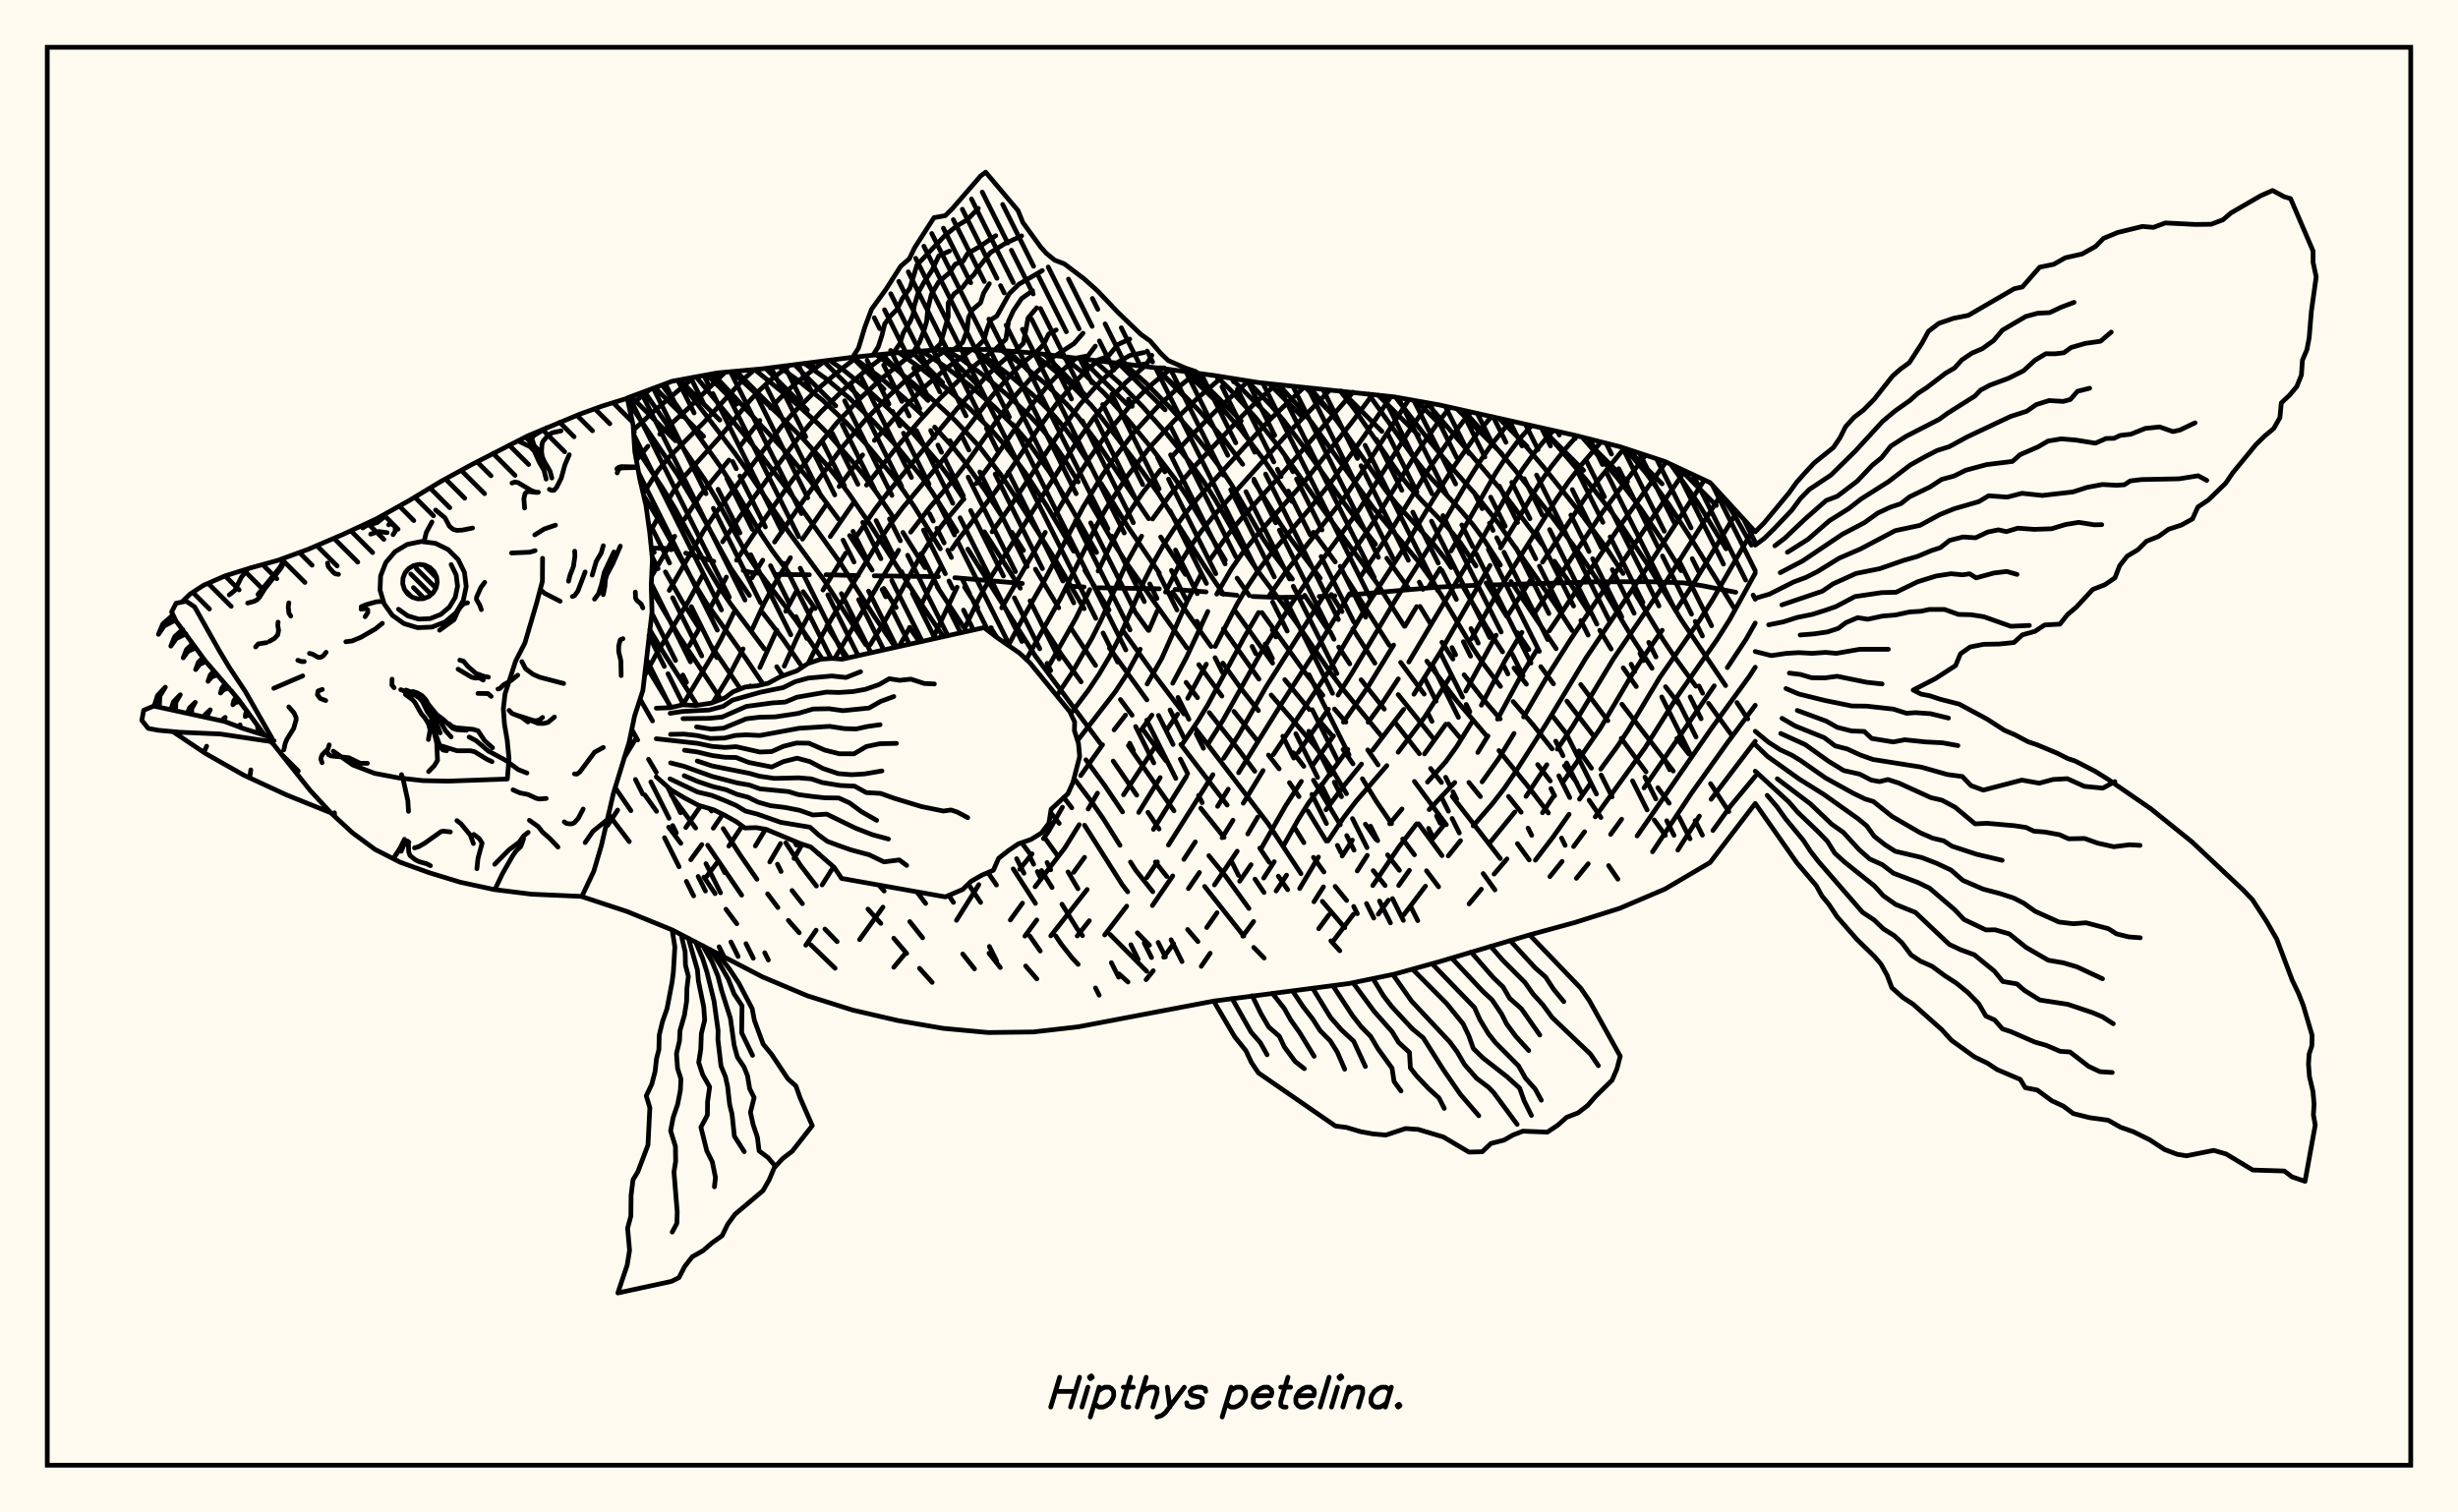 <svg xmlns="http://www.w3.org/2000/svg" width="520" height="320"><rect x="0" y="0" width="520" height="320" fill="floralwhite"/><rect x="10" y="10" width="500" height="300" stroke="black" stroke-width="1" fill="none"/><path stroke="black" stroke-width="1" fill="none" stroke-linecap="round" stroke-linejoin="round" d="
M 132.71 84.2 142.2 80.66 151.75 78.9 161.29 78.03 180.39 75.59 189.93 74.63 199.48 73.95 209.03 73.93 218.58 74.68 247.22 78.14 256.76 79.43 266.31 80.95 294.95 83.97 304.5 85.67 333.14 92.09 342.69 94.51 352.23 97.65 361.78 102.11 371.33 112.52 
M 371.33 169.99 361.78 182.48 352.23 188.1 342.69 192.17 333.14 195.19 323.59 197.8 304.5 203.47 294.95 206.12 285.4 208.09 256.76 211.81 228.12 217.25 218.58 218.34 209.03 218.46 199.48 217.57 189.93 215.92 180.39 213.71 170.84 210.7 161.29 206.68 142.2 196.75 132.65 192.85 123.1 189.7 
M 367.21 125.31 359.92 123.88 356.21 123.32 348.76 123.07 337.8 123.1 315.26 123.77 
M 312.15 123.83 304.09 124.23 285.62 125.87 
M 282.39 126.06 279.08 126.2 
M 275.62 126.31 270.27 126.4 265.02 126.2 
M 261.68 125.95 258.41 125.61 
M 255.15 125.23 248.58 124.71 
M 245.26 124.57 232.38 124.36 
M 229.34 124.19 226.26 124.02 
M 216.28 123.45 202 122.23 
M 198.52 122.01 184.95 121.83 
M 181.58 121.79 174.74 121.6 
M 171.22 121.61 164.09 121.54 
M 160.6 121.29 158.88 121.12 157.24 120.7 
M 151 118.77 145.07 117.03 
M 142.04 116.31 140.5 116 137.78 115.97 
M 128.71 172.25 133.13 178.06 
M 130.13 166.64 133.47 171.51 
M 136.41 168.18 138.9 171.66 
M 141.46 175.01 144.03 178.42 
M 148.93 185.57 151.28 189.07 
M 153.58 192.37 155.87 195.45 
M 133.66 154.33 134.9 156.57 
M 137.2 160.65 138.84 163.41 
M 142 168.18 147.17 175.2 
M 149.71 178.83 156.9 189.39 
M 135.41 147.91 138.04 152.53 
M 150.16 171.09 150.51 171.59 
M 153 175.31 156.61 180.93 160.13 186.03 
M 162.39 189.12 164.57 192.01 
M 166.78 194.74 169.08 197.35 
M 171.51 199.88 176.67 204.86 
M 136.66 140.89 142 149.69 
M 167.56 188.41 169.75 191.2 
M 174.52 196.57 177.1 199.23 
M 137.45 133.22 140.45 138.21 147.52 149.21 
M 166.24 178.32 169.39 183.13 172.72 187.46 
M 137.79 124.7 143.59 134.5 152.51 147.98 
M 183.62 192.34 186.34 195.37 
M 189.08 198.51 191.81 201.72 
M 194.53 204.87 197.2 207.85 
M 137.76 115.74 138.41 116.86 
M 140.77 121 144.16 126.99 147.92 132.92 
M 150.67 136.95 156.64 145.75 
M 185.93 187.26 187.05 188.53 
M 192.47 194.99 195.19 198.42 
M 136.17 104.84 140.01 111.1 146.91 123.46 149.3 127.38 157.74 139.24 161.47 144.8 
M 193.95 188.69 195.83 191.15 
M 203.67 201.84 206.16 204.99 
M 134.21 94.2 140.25 103.39 142.82 107.61 149.59 119.95 151.89 123.83 154.51 127.7 161.7 137.29 
M 164.32 141.06 165.61 142.99 
M 200.71 189.46 201.7 190.92 
M 209.23 201.68 211.62 204.71 
M 132.85 84.95 143.33 100.39 148.17 108.46 154.65 120.31 158.54 125.98 
M 161.37 129.67 165.58 135.13 169.35 140.59 
M 204.89 187.11 207.46 190.93 
M 216.98 204.38 219.35 207.12 
M 136.33 82.85 149.06 101.43 151.36 105.26 157.72 116.77 160.12 120.42 168.23 131.04 173.98 139.45 
M 209.01 184.61 210.81 187.25 
M 217.84 198.01 220.07 201.21 
M 140.07 81.45 152.36 98.66 154.64 102.18 161.05 113.04 163.4 116.55 167.26 121.7 
M 169.9 125.18 172.45 128.76 
M 174.9 132.46 179.35 139.21 
M 214.35 183.83 219.05 191.13 
M 223.34 198.01 224.43 199.65 226.81 202.68 228.09 204.04 
M 143.68 80.39 155.51 95.94 157.8 99.16 166.86 112.58 174.44 122.9 183.13 136.38 
M 216.14 178.3 217.88 180.62 
M 220.34 184.18 222.57 187.77 
M 224.66 191.31 227.83 196.42 229.01 197.96 
M 236.74 206.06 238.63 207.77 
M 147.27 79.73 160.89 96.14 168 105.44 177.68 118.96 185.03 130.53 189.43 136.97 
M 221.17 177.47 223.69 180.97 
M 225.95 184.48 228.05 188.03 
M 234.84 197.71 242.58 205.49 
M 150.81 79.08 166.52 95.9 171.44 101.78 177.39 109.83 
M 179.74 113.31 184.51 120.63 
M 186.97 124.49 189.58 128.55 
M 192.4 132.76 194.54 135.83 
M 222.26 171.91 224.08 174.21 
M 240.61 197.36 243.17 199.98 
M 154.87 78.62 164.56 87.55 169.78 92.71 174.79 98.27 177.23 101.29 179.61 104.47 184.25 111.23 193.96 126.38 199.56 134.71 
M 225.03 168.71 226.74 170.91 
M 229.44 174.59 237.38 187.13 238.57 188.69 
M 159.65 78.18 167.89 84.92 173.11 89.69 175.6 92.23 180.54 97.87 183.02 100.98 185.43 104.22 188.83 109.22 
M 191.02 112.65 195.69 120.1 
M 198.31 124.22 204.49 133.61 
M 227.2 164.68 230.82 169.48 233.43 173.25 236.94 178.85 
M 239.16 182.39 240.26 184.11 243.88 188.67 
M 251.24 196.66 253.43 199.22 
M 164.81 77.57 168.66 80.36 173.98 84.64 178.9 89.29 183.87 94.65 188.97 100.85 191.32 104.08 193.51 107.34 198.93 116.11 
M 204.07 124.24 206.85 128.55 
M 209.59 132.81 210.91 134.88 
M 229.73 160.75 233.68 166.15 237.47 171.78 
M 244.43 182.39 246.84 185.44 
M 170.16 76.88 174.86 80.2 179.8 84.34 184.68 89.05 189.87 94.59 194.92 100.85 197.17 104.03 202.42 112.44 
M 204.75 116.18 218.98 138.71 232.98 157.56 
M 235.5 161.02 240.48 168.24 
M 242.85 171.87 245.21 175.4 
M 254.85 187.55 263.12 198.04 
M 265.24 200.45 267.44 202.7 
M 175.48 76.21 178.23 78.12 183.06 82.01 187.97 86.47 193.2 91.7 198.39 97.73 200.73 100.86 203.92 105.62 
M 208.26 112.52 215.85 124.45 
M 220.83 132.69 224.67 138.66 228.71 144.26 
M 238.72 157.75 248.36 171.55 
M 255.74 181.04 259.25 185.34 264.22 192.21 
M 180.48 75.58 186.24 79.88 191.15 84.1 195.06 87.73 
M 197.72 90.37 201.63 94.65 204.07 97.68 208.47 103.86 211.74 108.94 
M 214.06 112.61 216.52 116.46 
M 219.05 120.43 223.98 128.6 
M 226.46 132.75 231.77 140.79 
M 237.03 148.01 239.5 151.32 
M 241.91 154.52 246.67 160.97 
M 254.02 170.99 258.96 177.17 
M 265.5 186 267.41 188.83 
M 185.39 75.08 189.35 77.94 196.82 84.1 202.11 89 207.16 94.45 211.72 100.42 216.13 107.08 223.26 118.44 229.36 128.78 
M 234.71 137.13 242.63 148.09 
M 249.82 157.52 259.61 170.33 
M 266.51 179.44 268.52 182.45 
M 270.44 185.38 272.42 188.24 
M 281.55 199.06 283.44 201.16 
M 190.15 74.61 194.84 77.94 199.89 81.89 205.05 86.37 210.07 91.34 212.47 94.07 216.98 100.14 221.45 107.03 227.13 116.61 
M 229.5 120.66 234.62 129.07 
M 237.44 133.28 244.39 142.98 250.48 151.06 
M 252.92 154.16 268.25 174.23 275.23 184.85 
M 279.75 190.7 284.49 196.29 
M 195.04 74.26 200.48 77.94 205.41 81.76 210.36 86.06 215.29 90.98 217.66 93.76 222.15 100.05 226.44 107.14 231.99 116.88 
M 239.99 129.26 242.94 133.37 
M 250.92 144.38 253.34 147.61 
M 255.82 150.77 262.03 158.62 265.45 163.18 
M 273.92 175.18 275.84 178.29 
M 277.87 181.4 280.08 184.49 
M 282.45 187.54 284.89 190.52 
M 200.11 73.94 203.59 76.13 208.27 79.56 213.06 83.52 218 88.15 220.46 90.8 222.79 93.7 224.96 96.84 228.09 101.96 
M 230.18 105.58 235.76 115.15 238.31 119.11 251.08 137.07 
M 253.61 140.62 258.5 147.28 
M 261.04 150.51 266.02 156.76 
M 268.35 159.75 270.61 162.67 
M 272.79 165.59 274.81 168.55 
M 276.7 171.6 280.58 177.94 
M 205.83 73.94 208.87 75.87 213.41 79.24 218.2 83.27 220.68 85.58 223.13 88.1 225.47 90.86 227.67 93.87 230.81 98.79 
M 232.93 102.26 238.63 111.47 245.26 121.25 
M 248.07 125.29 256.22 136.79 
M 258.69 140.3 262.36 145.43 266.22 150.34 
M 273.62 159.26 275.83 162.14 
M 277.87 165.08 283.55 174.51 
M 290.51 184.2 293.03 187.36 
M 211.94 74.16 216.22 77.17 220.94 81 225.75 85.58 228.08 88.21 232.51 94.16 243.02 109.76 
M 245.55 113.61 250.78 121.53 
M 258.81 133.05 266.34 143.69 
M 268.93 147.05 277.78 157.39 280.03 160.26 282.07 163.23 284.86 167.93 
M 288.85 174.37 291.11 177.62 
M 293.54 180.87 296.06 184.14 
M 218.26 74.66 221.42 76.98 226.1 80.92 230.79 85.69 233.09 88.42 240.12 97.58 245.09 104.48 254.95 119.97 258.86 125.75 
M 261.47 129.47 269.23 140.3 
M 271.8 143.8 276.99 150.11 
M 279.49 152.93 281.87 155.7 
M 284.13 158.58 286.24 161.61 
M 288.22 164.76 291.16 169.53 294.39 174.27 
M 296.74 177.52 299.23 180.85 
M 301.78 184.23 304.34 187.63 
M 224.89 75.47 228.98 78.75 233.68 83.26 238.44 88.6 243.44 94.59 248.58 101.32 251.07 104.97 259.22 118.52 
M 261.71 122.32 264.3 126.01 
M 266.96 129.61 276.06 142.27 279.85 147.11 
M 282.32 150.01 284.73 152.78 
M 289.36 158.67 291.54 161.84 
M 300.11 174.3 305.06 181.03 
M 231.47 76.29 236.75 80.94 241.68 85.97 246.85 91.81 252.16 98.38 254.69 101.94 257.04 105.66 263.6 117.15 266.09 120.79 274.05 131.42 281.49 142.32 283.9 145.55 292.37 155.89 
M 299.22 165.33 305.98 174.49 
M 313.77 184.82 316.26 188.28 
M 238.02 77.11 242.46 81.07 247.6 86.31 253 92.36 255.69 95.66 258.27 99.12 260.66 102.74 267.15 113.9 269.54 117.42 273.42 122.51 
M 276.01 125.95 280.88 133.22 
M 283.21 136.9 285.55 140.46 
M 287.95 143.82 292.86 150.04 
M 295.34 153.11 300.27 159.47 
M 302.65 162.59 304.95 165.56 
M 307.22 168.49 317.41 181.66 
M 244.42 77.83 248.35 81.42 253.66 86.87 259.08 93.11 262.9 98.24 
M 265.27 101.8 270.84 110.77 273.16 114.16 279.3 122.33 
M 281.65 125.78 283.92 129.39 
M 286.19 133.07 290.87 140.32 
M 295.79 146.96 303.4 156.46 
M 310.75 165.55 313.18 168.54 
M 321.02 178.49 323.51 181.94 
M 250.8 78.62 256.99 84.65 262.33 90.68 267.44 97.38 273.29 106.08 
M 277.87 112.62 282.48 118.89 
M 284.73 122.15 293.92 136.54 
M 296.31 140.14 301.29 146.86 
M 306.44 153.2 309.02 156.27 
M 319.14 168.52 321.8 171.85 
M 257.23 79.5 260.31 82.51 265.58 88.29 270.72 94.78 280.07 108.02 291.33 123.42 297.11 132.51 
M 301.86 139.88 308.09 148.16 314.54 155.75 
M 317.11 158.8 323.62 166.83 327.57 172.01 
M 263.86 80.56 268.97 85.91 271.57 88.95 276.45 95.39 285.43 107.9 291 115.14 
M 293.38 118.11 298.1 124.65 
M 300.41 128.31 302.72 132.11 
M 305.04 135.88 307.38 139.44 
M 309.74 142.77 313.42 147.51 317.37 152.1 
M 325.3 161.77 327.96 165.23 
M 340.31 183.14 342.27 186.01 
M 270.53 81.42 275.08 86.37 277.5 89.39 290.54 107.46 300.23 118.99 302.59 122.29 304.9 125.91 311.52 137.03 313.77 140.38 317.44 145.23 
M 320.11 148.43 324.29 153.31 328.35 158.45 
M 330.98 162 333.6 165.63 
M 336.18 169.3 338.68 172.96 
M 277.2 82.13 280.97 86.57 283.14 89.47 293.35 104.02 295.6 106.79 303.39 115.26 305.86 118.37 306.99 120.08 
M 309.2 123.63 314.54 132.78 317.89 137.92 
M 320.29 141.34 322.92 144.76 
M 328.59 151.68 331.39 155.23 
M 334.07 158.87 336.68 162.53 
M 283.53 82.71 286.4 86.4 296.15 100.48 298.38 103.25 300.88 106 306.32 111.63 308.86 114.69 312.24 119.75 
M 314.38 123.32 318.74 130.4 
M 321.03 133.87 323.43 137.42 
M 325.96 141.05 328.65 144.69 
M 331.48 148.33 337.16 155.74 
M 349.96 173.48 352.31 176.74 
M 289.5 83.35 299.15 96.87 301.37 99.66 309.08 108.02 311.64 111.06 314.05 114.34 317.42 119.54 
M 319.66 123.04 329.21 137.25 
M 334.41 144.83 340.15 152.48 
M 342.98 156.23 348.23 163.31 
M 350.73 166.67 353.12 169.94 
M 295.23 84.02 302.34 93.23 306.96 98.75 311.88 104.29 316.9 110.59 329.01 127.88 332.59 133.4 
M 343.12 148.98 353.98 163.13 
M 301.83 85.2 317.36 103.41 326.33 115.3 
M 328.84 118.73 332.52 123.96 336.08 129.5 
M 338.44 133.36 340.85 137.32 
M 343.4 141.3 346.17 145.26 
M 354.74 156.26 357.28 159.52 
M 361.87 165.8 365.74 171.7 
M 309.6 86.8 313.64 91.31 320.54 99.47 328.44 109.51 333.62 116.4 338.52 123.57 345.6 135.39 349.5 141.39 
M 352.35 145.29 355.24 149.03 
M 317.93 88.66 326.53 98.8 334.59 108.86 339.69 115.75 343.37 121.34 
M 345.75 125.26 351.87 135.4 354.56 139.41 358.76 145.18 
M 361.44 148.8 366.34 155.54 
M 326.18 90.53 335.61 101.58 340.81 108.16 343.3 111.56 348.28 119.02 355.75 131.24 365.06 145.05 
M 367.46 148.64 369.75 152.1 
M 334.73 92.5 342.07 101 347 107.45 351.91 114.71 355.64 120.74 
M 343.9 94.91 348.33 100.24 353.09 106.77 357.97 114.3 367.04 128.95 
M 353.43 98.21 359.08 106.2 365.15 116.12 
M 364.35 104.91 367.36 109.75 370.52 115.34 
M 137.5 82.41 133.08 86 
M 146.81 79.81 137.94 87.34 134.01 90.99 
M 153.39 78.75 145.88 86.14 139.58 91.86 
M 137.07 94.41 134.63 97.36 
M 159.63 78.18 157.21 80.32 148.93 89.34 141.53 96.74 139.17 99.61 136.08 104.45 
M 167.03 77.29 163.01 80.4 160.61 82.64 158.4 85.02 152.15 92.63 144.89 100.68 142.58 103.8 141.52 105.51 
M 139.46 109.05 137.45 112.71 
M 174.57 76.32 169.25 80.35 166.66 82.59 163.01 86.32 
M 160.75 88.97 156.46 94.52 
M 154.21 97.34 148.15 104.78 144.79 109.87 
M 142.74 113.46 137.86 121.92 
M 181.41 75.48 177.93 78.13 172.85 82.41 167.75 87.42 165.34 90.21 151.17 108.86 148.86 112.33 141.58 124.91 
M 187.8 74.84 183.57 77.99 178.76 82.16 173.75 87.07 171.24 89.83 168.78 92.79 163.98 99.13 156.49 109.36 152.87 114.63 
M 148.63 121.74 145.7 127.11 138.98 138.14 136.41 142.86 
M 194.11 74.33 191.35 76.18 186.76 79.87 182.01 84.25 177.08 89.41 172.16 95.43 167.2 102.15 159.42 113.09 155.81 118.53 
M 153.67 122.1 149.91 129.29 
M 147.96 132.92 145.83 136.6 
M 134.35 156.55 132.04 160.34 
M 200.38 73.94 196.88 76.2 192.27 79.84 187.68 84.12 182.83 89.1 177.92 94.95 170.44 105.21 163.86 114.68 
M 161.36 118.52 159.06 122.28 
M 155.25 129.61 152.6 135.14 150.56 138.88 144.44 149.12 
M 130.67 171.39 128.53 174.67 
M 205.6 73.94 200.18 77.94 195.59 81.89 191.06 86.46 184.98 93.19 
M 182.49 96.25 177.52 102.94 
M 174.97 106.51 169.77 114.07 
M 167.22 118 163.63 123.91 161.59 127.78 158.97 133.49 
M 157.21 137.29 154.18 143.06 150.82 148.63 
M 210.24 74.03 205.65 77.8 199.03 84.1 194.54 89 189.72 94.59 183.31 102.64 
M 180.73 106.14 175.65 113.52 
M 168.35 125.33 166.22 129.33 
M 164.34 133.3 160.75 141.23 
M 158.73 145.12 158.65 145.26 
M 214.49 74.36 210.85 77.5 208.76 79.53 202.49 86.45 187.88 104.15 185.2 107.64 181.36 113.23 
M 178.91 117.04 174.11 124.83 
M 171.78 128.81 168.65 134.84 165.91 140.94 
M 148.22 170.52 145.09 175.08 
M 218.86 74.72 215.95 77.19 213.89 79.21 209.91 83.72 199.1 97.73 190.99 107.41 188.29 111 185.73 114.8 176.16 130.48 173.9 134.42 170.98 140.36 
M 152.9 172.28 150.9 175.23 
M 148.48 178.69 146.13 181.9 
M 223.17 75.25 219.03 78.98 215.06 83.41 211.19 88.54 204.75 97.65 202.26 100.85 196.76 107.28 192.65 112.59 
M 190.1 116.42 176.56 139.34 
M 156.66 175.27 154.19 179.01 
M 151.77 182.45 149.36 185.61 
M 227.6 75.8 224.24 78.84 222.18 80.98 218.28 85.62 210.16 97.34 206.51 102.31 
M 203.85 105.61 199.66 110.63 196.95 114.22 194.46 118.1 187.66 130.57 184.1 136.41 
M 161.95 175.44 159.8 178.98 
M 232.16 76.38 229.48 78.75 227.35 80.91 223.42 85.56 219.57 90.81 210.75 103.77 202.69 114.22 201.41 116.12 
M 198.96 120.05 197.8 122.08 194.62 128.51 
M 192.48 132.73 190.18 136.8 
M 165.13 178.48 162.85 182.37 
M 236.93 76.98 232.61 80.9 228.44 85.63 224.63 90.83 213.75 107.11 209.89 112.52 
M 202.48 124.23 197.28 135.22 
M 169.71 178.61 167.98 181.63 
M 242.07 77.57 238.11 80.96 233.56 85.77 231.47 88.35 227.55 93.86 209.53 122.25 207.2 126.41 204.11 132.86 
M 173.2 180.59 173.16 180.67 
M 247.5 78.18 243.87 81.14 241.42 83.42 239.01 85.91 234.49 91.3 230.36 97.13 228.34 100.27 223.27 108.9 
M 221.14 112.63 211.92 128.6 
M 209.73 132.83 209.32 133.66 
M 176.27 183.51 173.92 187.23 
M 253.03 78.92 249.79 81.53 244.82 86.12 239.93 91.48 235.34 97.42 233.19 100.57 229.14 107.29 221.16 122.43 216.45 130.69 213.32 136.55 
M 172.65 196.81 170.47 199.98 
M 258.61 79.72 253.31 84.27 248.34 89.08 243.3 94.58 238.43 100.81 234 107.59 232 111.16 224.39 126.54 217.12 139.52 
M 264.1 80.6 256.9 87.24 251.95 92.25 248.07 96.45 
M 245.48 99.46 241.69 104.31 239.3 107.8 237.06 111.42 235.03 115.12 232.32 120.82 
M 230.55 124.75 227.63 130.76 222.09 140.54 
M 186.79 191.93 181.85 198.8 
M 269.93 81.35 265.26 85.54 262.83 87.96 252.92 98.46 247.57 104.65 243.83 109.8 
M 241.51 113.43 238.34 119.11 233.01 131.04 231.04 134.98 226.73 142.44 223.6 147.16 
M 275.8 82 268.78 88.66 263.94 93.82 253.57 105.24 250.87 108.5 248.34 111.93 246.02 115.51 243.9 119.24 241.95 123.14 236.61 135.28 234.63 139.09 232.49 142.68 230.22 146.07 226.61 150.88 
M 191.56 201.68 189.08 204.65 
M 281.36 82.51 272.21 91.94 256.72 109.17 254.06 112.49 251.63 115.95 249.46 119.54 246.58 125.28 
M 244.8 129.3 243.05 133.38 
M 241.22 137.36 238.19 142.94 235.96 146.33 227.96 156.68 
M 207.08 187.17 202.35 194.72 
M 286.25 82.97 270.56 100.97 262.45 109.92 259.74 113.16 256.1 118.24 
M 253.96 121.77 251.09 127.35 245.79 139.27 242.68 144.73 
M 238.11 151.3 235.69 154.42 
M 233.25 157.57 228.63 164.09 
M 224.76 170.79 221.88 175.82 220.75 177.44 
M 218.34 180.65 215.72 183.92 
M 290.41 83.45 285.99 89.35 276.2 101.61 265.44 113.77 262.79 117.08 260.46 120.45 257.41 125.7 
M 255.52 129.37 251.05 138.99 248.09 144.56 
M 243.69 151.31 241.36 154.53 
M 232.18 167.81 230.21 171.17 
M 228.31 174.48 225.29 179.37 218.98 187.62 
M 216.31 191.09 213.74 194.65 
M 294.26 83.89 288.69 92.14 281.7 101.86 276.81 107.93 268.67 117.4 266.12 120.79 263.83 124.23 261.76 127.71 257.08 136.77 
M 255.2 140.52 251.27 147.74 
M 249.13 151.11 246.86 154.39 
M 244.55 157.7 237.69 168.16 
M 229.44 181.39 227.13 184.57 
M 219.34 194.64 216.82 198.06 
M 298.05 84.52 289.15 98.31 284.69 104.88 272.14 120.82 268.49 126.07 
M 266.26 129.6 263.19 134.88 255.5 149.14 253.45 152.52 250.07 157.51 
M 245.44 164.52 240.9 171.89 
M 229.99 188.2 222.3 198.01 
M 302.25 85.27 298.43 90.68 287.58 107.75 278.11 120.66 273.19 127.8 266.53 138.47 258.8 152.26 255.63 157.3 
M 251 164.25 244.02 175.47 
M 230.45 194.8 227.89 198.02 
M 306.74 86.17 303.85 89.9 299.02 96.89 290.52 110.52 281.34 123.98 267.79 145.42 262.11 155.38 258.88 160.44 
M 256.6 163.9 247.19 178.79 
M 244.85 182.37 242.62 185.68 
M 238.36 191.72 233.7 197.81 
M 311.25 87.16 309.59 89.08 307.02 92.51 302.05 99.56 293.66 113.26 287.85 121.96 
M 285.52 125.63 277.63 138.77 271.23 148.69 262.03 163.49 
M 259.84 166.98 257.59 170.6 
M 252.87 178.12 250.45 181.82 
M 248.1 185.32 243.8 191.59 
M 315.55 88.12 312.67 91.49 307.65 98.62 303.2 105.67 296.96 116.05 289.76 127.21 280.89 142.33 269.37 159.67 
M 267.21 163.03 263.02 169.94 
M 260.84 173.54 258.56 177.24 
M 253.75 184.59 251.41 188.01 
M 319.78 89.08 318.41 90.49 315.69 93.87 313.18 97.49 310.86 101.18 302.59 115.36 295.31 126.78 286.13 142.22 283.07 147.07 
M 281.03 150.05 274.65 159.18 
M 266.08 172.87 263.97 176.45 
M 261.73 180.09 256.92 187.23 
M 248.29 199.65 246.19 202.52 
M 243.98 205.38 242.46 207.27 
M 324.01 90.04 321.44 92.9 318.82 96.42 316.38 100.14 306.99 116.56 
M 304.67 120.28 302.2 124.24 
M 299.69 128.35 297.22 132.49 
M 294.83 136.48 289.33 145.44 284.21 152.79 
M 282.12 155.7 277.64 161.99 
M 275.3 165.32 271.98 170.48 266.89 179.39 
M 264.66 182.95 262.26 186.44 
M 257.47 193.11 255.29 196.24 
M 328.65 91.08 327.51 92.25 324.72 95.63 322.12 99.26 319.71 103.08 313.32 114.38 298.04 140.06 
M 295.81 143.64 292.59 148.52 289.44 152.82 
M 285.14 158.56 276.78 169.96 274.61 173.44 271.62 178.77 
M 269.57 182.31 267.34 185.77 
M 256.02 201.68 254.13 204.45 
M 333.62 92.21 331.01 95.14 328.22 98.66 325.6 102.41 317.45 115.93 
M 315.22 119.63 304.77 137.86 299.12 146.89 
M 296.95 150.09 290.39 158.72 
M 288.03 161.66 284.25 166.32 280.52 171.33 
M 272.18 185.16 269.97 188.51 
M 265.21 194.96 262.91 198.07 
M 338.71 93.5 334.67 98.22 331.86 101.87 329.21 105.72 317.01 125.03 311.29 135.15 
M 306.85 143.1 301.39 151.73 295.79 159.15 
M 293.39 161.99 286.89 169.52 284.36 172.83 280.95 177.92 
M 278.92 181.33 274.95 187.99 
M 343.63 94.82 338.31 101.36 335.49 105.13 326.33 118.94 
M 323.76 122.77 318.84 130.42 
M 316.51 134.39 310.08 146.22 
M 305.88 153.22 301.35 159.51 
M 286.1 177.76 283.94 181.12 
M 279.98 187.64 277.97 190.79 
M 348.12 96.3 339.01 108.37 324.47 129.96 
M 321.97 133.79 318.43 139.7 313.39 149.2 
M 311.38 152.78 308.18 157.94 305.86 161.16 301.99 165.47 
M 296.59 171.16 293.99 174.29 
M 289.25 180.97 287.13 184.27 
M 281.14 193.57 278.98 196.49 
M 352.44 97.75 342.43 111.66 327.75 133.49 
M 325.24 137.33 321.73 143.04 316.81 152.15 
M 314.78 155.71 312.63 159.2 
M 307.76 165.56 302.35 171.29 
M 299.7 174.3 295.95 179.18 290.42 187.36 
M 286.33 193.44 282.1 199.04 
M 356.46 99.63 348.56 111.03 332.27 135.29 327.46 142.87 322.33 151.69 
M 320.3 155.18 317.09 160.45 313.55 165.42 
M 305.54 174.47 302.97 177.61 
M 298.16 184.14 295.9 187.35 
M 293.72 190.46 291.58 193.43 
M 360.57 101.55 349.2 118.97 335.54 139.18 327 153.32 320.48 163.52 318.18 166.88 315.69 170.09 311.66 174.73 
M 308.98 177.87 306.39 181.09 
M 301.56 187.49 296.97 193.56 
M 364.1 104.64 352.54 122.95 341.39 139.29 332.74 153.62 329.46 158.5 
M 327.24 161.8 322.84 168.5 
M 320.47 171.8 315.26 178.2 
M 367.45 108.29 358.74 122.72 354.54 129.17 
M 351.64 133.35 347.4 139.4 344.93 143.29 338.53 154.13 330.72 165.38 
M 328.55 168.65 326.33 171.96 
M 318.81 181.73 316.08 184.94 
M 313.38 188.13 310.78 191.25 
M 370.88 112.04 362.3 126.9 359.6 131.17 351.1 143.37 344.39 154.56 342.15 157.93 338.64 162.73 
M 336.37 165.91 334.15 169.09 
M 331.95 172.28 328.54 177.11 324.82 181.99 
M 371.33 121.26 365.93 131.08 363.29 135.27 354.95 147.19 348.02 158.21 337.48 172.83 
M 335.22 175.98 332.9 179.11 
M 330.47 182.26 327.89 185.46 
M 371.33 131.82 369.41 135.22 365.42 141.25 
M 362.65 145.11 347.8 166.71 
M 343.06 173.33 340.73 176.54 
M 336 182.75 333.49 185.83 
M 371.33 141.17 370.03 143.17 362.1 154.06 346.34 176.87 
M 371.33 149.22 365.36 157.26 357.81 167.85 349.6 180.21 
M 371.33 156.83 361.99 169.11 
M 359.51 172.67 354.96 179.86 
M 371.33 164.24 366.14 170.49 362.37 175.72 
M 180.39 75.59 181.62 73.64 182.97 69.19 184.39 65.41 187.46 61.17 190.54 56.34 192.37 54.75 193.51 52.38 197.59 46.05 199.97 45.63 201.48 44.13 207.47 37.22 208.52 36.43 215.37 44.55 216.38 47.05 220.17 52.28 221.33 53.57 223.12 55.04 225.16 55.82 229.29 58.95 232.17 61.52 236.46 66.04 241.34 70.73 243.32 72.14 245.57 74.76 247.17 76.29 250.82 77.89 252.85 78.56 253.51 78.99 
M 256.76 79.43 256.76 79.43 
M 184.67 75.16 185.79 73.39 186.59 70.93 187.15 68.56 188.27 66.97 189.78 65.45 190.91 63.13 192.48 60.99 193.99 56.06 199.97 49.76 202.35 47.85 204.64 46.49 206.96 44.09 
M 188.95 74.73 190.36 72.73 191.09 70.45 192.55 68.01 193.19 66.49 193.4 64.79 194.24 61.94 195.55 59.61 197.18 57.18 198.62 54.12 200.85 53.14 
M 193.24 74.39 194.48 72.5 195.41 70.12 196.03 68.02 196.29 65.32 197.03 62.3 198.58 59.66 200.79 57.78 202.08 55.9 203.74 55.27 204.69 53.66 207.19 52.21 210.66 49.86 
M 197.53 74.08 198.96 72.75 200.6 67.01 200.58 64.12 201.85 62.17 203.58 60.86 204.71 59.4 206 58.15 207.15 56.44 209.52 53.45 212.66 51.5 216.13 49.91 
M 201.83 73.94 203.63 72.47 204.59 69.93 204.88 67.22 205.69 65.56 207.43 64.08 208.08 62.05 209.29 60.02 
M 206.13 73.94 208.16 71.95 208.83 69.57 209.54 67.71 210.89 66.86 213.51 62.15 215.53 60.15 220.52 57.24 
M 210.43 74.04 212.8 71.77 213.37 67.92 214.4 65.71 216.13 63.16 218.45 61.5 
M 214.72 74.38 216.49 72.63 217.49 67.29 219.3 65.13 
M 219.01 74.74 220.8 72.84 221.85 70.67 223.44 69.81 
M 223.28 75.27 227.21 72.69 229.12 70.5 
M 227.55 75.79 230.19 75.28 231.73 73.23 
M 231.81 76.33 234.44 75.37 236.49 72.89 239.01 71.74 
M 236.08 76.87 239.03 75.2 241.96 74.6 
M 240.36 77.37 242.67 76.9 243.68 75.18 
M 244.63 77.85 246.31 77.83 
M 248.9 78.37 248.91 78.37 
M 253.17 78.94 253.17 78.94 
M 138.84 149.84 141.8 149.73 144.43 149.12 147.2 149.26 150.47 148.76 153.35 147.66 155.1 146.36 157.65 145.36 160.19 145.1 162.53 144.55 165.07 143.18 168.59 141.92 170.94 140.37 173.65 139.47 176.07 139.3 178.16 139.47 208.18 132.79 211.13 135.04 215.66 138.16 217.87 140.22 226.32 150.56 227.35 152.75 227.29 154.57 228.16 157.32 228.41 160.05 226.99 165.55 225.92 167.94 222.37 171.22 221.9 174.17 220.32 176.24 218.1 177.61 215.43 178.54 213.29 180 211.26 181.6 210.16 184.12 207.66 185.19 205.44 186.47 203.66 188.19 199.99 189.76 178.04 185.85 176.48 183.52 171.52 179.2 169.28 178.47 162.09 175.47 159.98 175.11 157.58 175.18 155.8 173.87 153.28 172.46 150.93 171.32 147.75 170.38 144.77 168.8 141.93 167.1 138.84 164.35 
M 141.77 150.92 144.33 150.53 150.02 150.22 152.99 149.44 154.97 148.13 160.87 146.46 165.69 145.48 168.2 144.24 170.98 143.47 175.98 143.02 178.98 143.34 182.06 142.12 
M 144.49 152.05 150.09 151.98 152.77 151.71 157.89 149.46 163.38 148.72 166.12 148.54 168.6 147.51 174.84 146.43 177.5 146.51 180.46 146.32 183.1 145.84 186 144.83 188.12 143.6 190.31 143.94 192.71 143.69 195.52 144.61 197.67 144.71 
M 147.36 153.79 150.46 154.27 153.08 154.06 157.87 152.08 160.74 151.74 164 151.67 168.84 150.94 172.01 150.01 175.39 149.95 178.33 150.36 183.85 149.8 186.3 148.4 189.09 147.37 
M 141.86 155.37 144.71 155.32 147.5 155.63 150.29 156.25 153.28 156.16 155.57 155.6 157.82 155.47 160.76 155.61 169.04 154.09 175.5 153.68 178.62 154.16 181.16 154.23 183.49 153.71 186.19 153.33 
M 138.84 156.3 147.54 157.27 150.64 157.92 153.34 158.14 155.74 157.98 160.74 159.11 163.23 159.02 165.74 157.9 168.49 157.21 171.1 157.24 174.51 158.71 177.57 159.48 180.67 159.49 183.28 157.95 186.14 157.35 189.64 157.28 
M 144.82 158.73 147.47 159.09 150.67 159.85 153.37 160.22 155.72 160.27 158.44 161.32 163.27 162.28 165.75 161.13 168.64 160.41 171.35 161.14 174.09 162.59 177.33 163.68 180.15 163.91 182.86 163.75 186.58 163.11 
M 147.51 161.01 150.67 162.06 158.53 163.62 160.69 164.23 163.83 164.69 168.99 164.57 171.67 164.8 173.92 165.56 177.74 166.19 180.79 166.33 183.28 167.7 186.28 167.86 189.12 168.88 194.96 170.66 199.59 171.6 201.18 171.37 202.5 171.81 204.73 172.99 
M 141.87 161.41 144.69 162.13 150.65 164.27 156.01 165.66 158.49 166.08 160.78 166.9 166.85 167.49 168.84 168.11 171.79 168.5 174.48 168.8 177.45 168.84 179.72 169.87 182.23 171.72 185.47 173.56 
M 144.74 164.12 147.63 165.35 150.74 166.4 153.63 167.1 155.91 168.06 158.26 168.68 160.38 169.72 163.03 170.47 166.04 170.83 169.15 171.44 171.96 172.43 174.9 172.25 181.02 175.23 184.6 176.62 187.95 177.52 
M 141.74 164.79 147.57 167.57 150.59 168.29 153.32 169.37 155.74 170.42 157.71 171.6 160.16 172.23 165.15 173.98 171.37 175.02 173.2 176.67 175.03 178.01 177.42 178.9 180.03 179.82 183.87 180.85 187.01 182.36 190.25 181.94 191.81 183.1 
M 151.75 201.66 154.34 205.05 156.3 208.02 159.12 213.39 159.6 215.9 161.45 220.9 163.25 223.1 166.68 228.25 168.38 229.77 169.27 232.29 171.84 238.16 167.6 243.57 165.54 245.16 163.8 247.07 162.72 249.63 161.4 251.93 155.5 256.9 153.96 259 152.77 261.44 150.65 262.95 148.72 264.62 146.43 265.92 144.86 267.95 143.63 270.32 142.05 271.11 130.71 273.56 132.68 267.68 133.19 264.53 132.77 259.87 133.46 257.3 133.51 252.89 133.92 249.61 134.95 247.9 137.08 242.27 137.48 234.37 136.72 231.86 137.9 229.36 138.6 226.62 138.88 224.02 139.39 222.08 139.46 219.02 140.14 216.19 141.12 213.38 142.18 207.81 142.45 205.71 142.77 200.35 142.2 196.75 
M 150.22 200.87 152.47 204.35 154.08 207.17 155.31 210.28 156.98 212.81 156.9 218.51 159.21 223.29 
M 148.69 200.09 150.62 203.45 151.86 206.46 152.68 209.63 154.53 215.47 155.31 221.14 156 223.66 157.4 225.75 158.13 227.57 158.6 230.35 159.54 232.23 158.76 235.36 159.33 237.94 160.23 240.62 160.59 243.5 162.48 244.92 164.05 246.77 
M 147.16 199.3 148.63 202.75 149.56 205.69 151.05 211.78 151.91 218 151.88 219.95 152.53 225.54 153.47 227.81 153.93 229.88 154.36 233.69 154.87 235.76 155.36 240.39 157.45 243.67 
M 145.63 198.51 147.54 205.2 147.75 207.58 148.87 213.01 149.08 215.83 148.37 218.7 148.25 222 147.81 224.78 148.65 227.37 150.13 229.96 149.69 233.11 149.65 235.92 148.28 238.5 149.52 243.48 150.69 245.82 151.36 249.13 151.14 251.1 
M 144.1 197.72 144.94 201.36 145.01 204.19 145.63 206.57 145.32 209.11 145.26 211.84 144.79 214.8 143.86 218.03 143.75 220.24 143.11 222.95 143.34 226.04 144.05 228.28 143.94 230.67 143.36 233.64 142.41 236.44 141.87 239.25 142.89 242.55 142.94 245.73 142.58 247.96 143.27 256.42 143.2 258.82 142.21 260.68 
M 323.59 197.8 334.41 209.07 336.28 211.79 342.77 223.47 342.06 226.17 341.04 228.55 337.56 231.96 335.86 233.91 333.84 235.46 331.44 236.39 329.53 238.08 327.35 239.53 322.17 239.33 320.06 240.15 318.19 241.22 315.42 241.93 313.58 243.68 310.76 243.76 305.36 240.56 300.02 238.96 297.36 238.77 293.18 240.15 290.47 239.91 287.8 239.42 284.82 238.53 282.52 238.24 266.22 226.99 264.74 224.79 263.56 222.28 261.21 219.36 256.76 211.81 
M 319.46 198.99 324.78 204.78 326.98 206.72 328.69 209.33 330.83 211.92 
M 315.33 200.19 317.92 203.17 322.61 207.86 324.32 210.3 326.39 212.58 328.38 215.29 336.46 223.01 338.14 225.47 
M 311.2 201.42 315.92 206.84 317.98 208.82 319.37 211.21 321.87 213.44 325.75 218.99 
M 307.09 202.68 313.73 209.77 315.62 211.51 317.69 214.57 318.71 216.6 320.67 219.26 323.41 222.27 
M 302.96 203.9 311.93 213.17 313.09 215.76 314.89 218.72 316.36 220.58 321.26 225.52 322.72 228.11 324.76 230.39 326.07 232.78 
M 298.82 205.05 306.08 212.36 309.53 216.63 310.74 219.16 311.69 221.84 313.73 223.84 318.8 227.8 321.48 230.22 322.45 232.93 323.98 236 
M 294.67 206.18 298.61 211.8 306.7 220.44 308.25 222.53 309.81 225.21 312.38 228.14 314.95 230.08 316.02 231.2 320.96 237.89 
M 290.46 207.05 292.69 210.71 294.39 212.92 298.78 217.67 301.1 219.59 305.39 226.39 308.95 231.54 312.84 236.06 
M 286.24 207.92 290.67 213.94 294.5 218.28 295.9 220.57 298.18 222.67 298.37 225.95 299.64 227.58 302.21 230.3 304.42 232.31 305.54 234.51 
M 281.99 208.56 286.12 214.86 287.98 217.25 289.96 219.27 291.48 221.84 294.49 226 294.92 228.82 296.39 230.83 
M 277.73 209.14 281.47 215.24 283.74 217.85 286.37 220.29 288.85 225.65 
M 273.46 209.67 275.7 213.02 277.71 215.6 279.28 218.06 281.43 220.23 282.91 222.6 284.48 226.22 
M 269.18 210.15 271.7 213.38 273.06 215.8 274.96 218.49 278.01 223.49 
M 264.91 210.67 266.75 214.45 268.41 217.29 270.65 219.25 271.71 221.5 273.99 224.58 275.93 226.1 
M 260.65 211.26 264.68 218.38 266.63 220.61 268.06 223.16 
M 371.33 112.52 373.17 110.67 378.47 104.29 380.09 102.03 381.9 100 383.82 97.93 387.85 94.7 389.26 92.63 390.44 90.28 392.23 88.3 394.26 86.73 396.51 84.46 400.36 79.58 402.04 78.1 403.93 76.73 406.63 72.57 407.97 70.09 410.18 68.41 413.23 67.36 416.42 66.72 426.12 61.09 427.84 60.71 431.49 56.54 434.5 55.91 436.92 54.54 440.46 53.74 443.33 52.14 445 50.44 448 49.19 453.23 47.91 455.56 48.11 458.1 47.17 464.42 47.49 467.78 47.45 470.27 46.51 471.99 45.04 478.25 41.42 480.77 40.3 483.26 41.64 484.58 42.02 489.34 53.11 489.34 55.51 490 58.57 488.98 65.85 488.52 71.43 488.04 73.97 487.09 76.21 486.87 79.36 485.9 81.77 484.36 83.61 482.62 85.25 482.32 88.37 481.01 90.67 479.04 92.31 477.22 94.1 472.34 100.05 470.87 102.22 467.16 105.81 464.97 107.27 463.83 109.79 461.48 111.09 458.76 111.98 456.66 113.49 454.08 114.52 452.27 116.32 450.01 117.67 448.42 119.69 447.42 122.26 445.3 123.71 442.73 124.71 439.29 128.42 437.36 130.06 435.79 132.05 432.55 132.23 430.5 133.58 427.84 134.32 426.06 135.94 422.97 136.26 419.64 136.32 416.8 136.88 414.75 138.32 413.71 140.82 409.41 143.6 404.74 146 406.43 146.86 408.26 147.21 410.48 147.95 414.47 148.97 420.35 152.13 424.02 154.5 426.3 155.48 429.07 156.95 431.01 157.6 435.33 159.41 437.44 160.49 438.98 161 443.2 163.16 445.94 164.87 455.04 171.13 463.72 178.12 474.5 188.25 476.52 190.37 479.49 194.93 481.65 198.68 484.91 207.34 486.31 210.27 487.28 212.76 489.14 219.06 489.08 221.28 488.51 222.99 488.37 225.13 488.57 227.76 489.32 230.94 489.55 233.6 489.41 235.89 489.8 238.03 487.64 249.94 484.87 248.99 483.27 247.76 476.59 247.55 470.93 244.15 468.32 243.4 462.57 244.54 460.62 244.23 457.9 243.2 454.79 241.16 451.33 239.45 448.6 238.49 445.99 237.01 442.05 236.47 438.61 235.6 436.48 234.01 434.07 232.9 431.01 230.64 428.45 230.13 427.41 228.39 422.51 226.3 420.43 224.93 417.73 223.63 412.86 220.12 410.79 217.85 404.7 212.44 402.57 211.06 400.23 208.98 399.25 206.39 397.93 203.99 396.5 202.32 392.85 198.77 388.62 193.93 386.91 191.35 385.44 189.56 384.23 187.37 380.12 182.53 371.33 169.99 
M 371.33 115.34 373.27 113.89 375.29 111.91 379.06 107.95 380.89 105.47 382.78 103.55 387.35 100.51 392.53 95.41 398.27 89.15 400.97 86.9 404.02 84.76 405.69 83.26 407.64 81.99 411.63 78.94 413.51 77.85 415.02 76.16 417.16 74.72 419.36 73.78 421.77 72.04 423.61 69.86 428.56 66.96 431.11 66.27 433.6 66.15 436.07 64.99 438.77 63.97 
M 375.47 115.48 377.59 113.87 381.88 109.8 386.34 105.89 388.7 104.99 392.93 101.78 396.04 98.48 398.03 96.86 399.98 94.41 403.23 92.32 410.25 88.72 411.98 87.46 417.82 83.78 418.98 82.55 420.97 81.49 424.88 80.05 428.09 78.45 430.49 76.23 432.8 74.84 434.74 74.86 436.61 74.64 438.14 73.53 441.14 72.66 444.37 72.2 446.64 70.26 
M 378.13 116.85 382.47 114.12 387 110.18 391.09 107.62 393.68 105.6 399.53 101.9 404.1 98.4 407.03 96.75 409.78 95.32 412.39 94.5 416.08 92.48 425.3 88.13 428.76 87.01 430.77 85.61 433.49 84.75 436.48 84.93 437.98 84.53 439.51 82.79 442.08 82.14 
M 376.62 121.16 381.34 118.69 389.78 113.02 394.44 110.58 397.27 108.54 399.95 107.3 402.13 106.57 403.98 105.12 408.31 103.03 410.79 101.42 413.35 100.73 415.86 99.49 420.26 98.3 425.74 97.63 427.36 96.2 431.19 94.53 433.27 93.32 436.07 92.85 439.18 93.11 443.28 93.77 445.56 92.77 447.22 92.74 448.54 92.12 450.81 91.86 453.86 90.64 456.89 90.33 459.67 91.31 461.15 90.99 464.37 89.46 
M 371.33 126.59 374.35 125.7 379.48 123.12 382.07 122.16 384.46 120.95 389.1 118.09 393.61 116.14 400.95 112.27 406.19 111.15 410.38 108.87 413.45 107.63 418.64 106.13 420.71 104.89 424.62 105.18 427.76 104.37 432.03 104.83 438.55 104.08 441.55 103.11 444.79 102.51 447.77 102.67 449.43 102.56 450.66 101.75 453.04 101.46 461.02 101.3 465.02 100.66 466.86 101.64 
M 376.96 127.98 385.53 125.08 387.79 123.53 392.66 121.33 397.66 120.32 402.73 118.56 405.64 117.73 408.55 116.51 410.48 115.88 412.45 114.33 415.29 113.61 417.95 113.78 420.49 112.57 422.76 112.1 424.46 112.48 426.88 111.75 430.36 112 434.03 111.87 436.99 110.97 439.77 110.52 443.07 111.04 444.63 111 
M 374.16 132.2 377.29 131.57 380.18 130.64 383.39 129.99 386.03 129.16 388.38 128.35 392.42 126.22 398.1 125.38 401.11 125.31 405.68 123.09 409.6 121.87 412.75 121.39 415.18 121.62 416.68 121.4 418.06 122.26 421.85 121.23 424.54 120.91 426.71 121.53 
M 380.83 134.35 383.84 134.11 386.62 133.7 388.91 132.95 390.47 131.76 393 130.68 395.14 131.02 398.2 130.35 400.98 130.12 404.02 129.47 406.37 129.33 408.17 128.94 411.4 128.95 414.33 130 416.96 130.06 419.7 130.49 425.4 132.51 429.32 132.33 
M 371.33 137.84 374.73 138.71 377.89 138.24 380.55 138.08 383.37 138.23 386.21 138.03 388.5 138.23 393.45 137.37 399.49 137.37 
M 378.54 142.41 380.9 142.7 383.26 143.4 386.08 143.43 388.64 143.08 394.93 144.36 398.17 144.71 
M 377.82 145.68 380.52 146.83 386.05 148.2 391.79 149.37 394.87 149.4 400.55 150.03 403.32 150.91 405.23 150.78 408.4 151 412.21 151.93 
M 380.22 150.31 386.39 152.59 388.67 153.88 391.68 154.65 394.41 154.76 395.95 156.23 400.51 156.98 402.96 156.52 407.41 156.98 410.95 157.16 414.2 157.75 
M 376.99 151.98 379.78 153.6 385.94 156.08 388.22 157.8 390.8 158.47 393.55 159.74 396.25 160.69 406.48 162.31 411.97 163.87 415.14 164.29 416.96 166.21 419.57 167.17 427.72 165.05 431.41 165.7 434.32 164.92 437.34 164.75 440.96 166.37 444.85 166.75 447.41 165.37 
M 376.72 155.19 381.92 157.55 386.85 161.07 390.06 163.03 393.44 163.79 395.85 165.04 397.63 165.37 399.39 164.93 401.71 165.68 408.49 168.76 410.82 169.3 413.6 170.78 417.84 174.31 420.36 174.19 426.17 174.7 428.63 175.07 430.29 175.86 432.55 176.03 435.68 176.6 437.63 177.47 441 177.4 443.75 178.38 447.18 179.15 450.52 178.73 452.74 178.86 
M 371.33 154.72 374.04 156.97 376.57 158.61 378.99 159.73 380.87 160.87 386.21 164.6 392.04 167.82 394.55 169.04 396.32 169.58 400.3 172.76 406.24 176.2 408.87 177.34 411.22 177.91 412.92 179.02 418.18 180.75 423.56 182.02 
M 371.33 157.53 373.93 160.04 380.61 164.81 385.75 168.02 393.02 173.18 394.93 174.75 396.48 176.92 398.74 178.7 400.94 180.11 406.53 181.43 409.69 182.65 412.76 184.09 415.24 186.26 419.55 188.12 423.2 189.08 426.04 190.02 428.15 191.1 430.53 192.8 435.58 195.08 438.6 195.44 441.31 195.24 446.05 196.49 447.75 197.58 450.3 198.22 452.78 198.41 
M 375.99 164.77 383.01 170.09 387.51 174.38 389.96 176.11 393.32 179.78 395.54 181.74 398.22 182.95 400.54 184.74 405.73 186.71 408.2 187.91 413.5 192.45 415.49 194.54 420.14 196.75 422.06 196.72 425.08 197.59 428.63 200.45 433.32 203.16 436.56 203.72 439.4 204.57 444.8 207.09 
M 371.33 163.16 378.4 169.64 380.32 171.85 384.61 175.95 386.59 178 388.16 180.52 390.25 182.41 396.57 187.46 398.41 189.51 401.04 191.36 405.22 193.05 412.37 199.8 414.76 200.94 417.66 202 421.93 205.48 423.7 207.66 426.7 208.17 428.3 209.56 431.55 211.58 437.45 212.49 442.68 214.25 444.82 215.16 447.07 216.6 
M 373.85 168.28 375.91 170.67 377.77 173.27 381.51 177.8 383.03 180.12 384.71 182.29 394.03 193.02 396.46 194.63 398.45 196.53 400.71 197.94 402.36 199.46 404.3 202.04 406.27 203.35 408.74 204.45 411.44 206.44 413.87 208.01 416.29 209.98 418.58 212.32 420.12 214.97 421.97 215.8 423.63 217.69 425.46 218.29 430.45 220.47 432.87 221.16 435.86 222.44 437.91 222.57 441.86 225.62 444.24 226.74 446.85 226.91 
M 38.47 127.38 40.24 125.67 43.03 123.85 47.63 121.84 53.13 120.12 58.78 118.56 65.12 116.25 72.51 113.09 79.65 109.77 86.65 105.85 93.28 101.85 99.8 98.29 111.67 92.21 122.76 87.59 127.42 85.91 132.71 84.27 133.94 89.93 134.3 95.56 135.33 101.25 136.66 106.97 137.45 112.64 138.02 118.29 137.77 123.86 137.94 129.48 136 146.09 134.24 151.53 133.1 157.02 129.75 167.92 127.23 178.88 125.62 184.33 123.1 189.66 112.44 189.19 104.51 188.2 97.35 186.65 90.82 184.65 84.69 182.44 79.33 179.71 74.54 176.18 69.98 171.96 65.61 167.23 57.07 156.48 
M 53.09 151.59 48.93 146.13 
M 114.78 118.12 114.75 122.97 113.53 127.57 111.04 136.05 109.09 139.84 106.84 146.83 106.48 149.97 106.72 153.22 107.31 156.65 107.68 160.47 107.33 164.82 94.74 165.27 89.46 165.16 84.35 164.59 79.25 163.62 74.64 161.85 70.5 158.93 
M 56.01 155.59 50.36 147.87 43.46 139.87 37.2 131.34 36.31 129.47 37.25 127.63 39.38 127.2 41.17 128.4 46.35 137.6 48.49 141.17 51.96 146.4 57.52 156.15 
M 57.08 156.86 46.62 155.3 37.94 154.92 33.51 154.51 31.36 154.11 30 152.4 30.4 150.27 32.53 149.38 47.54 152.65 51.4 154.11 57.24 155.96 
M 83.01 130.19 81.26 127.74 80.4 124.85 80.52 121.84 81.62 119.03 83.56 116.73 86.15 115.19 89.1 114.57 92.09 114.94 94.8 116.27 96.93 118.4 98.26 121.1 98.63 124.1 98.01 127.05 96.47 129.64 94.17 131.58 91.36 132.68 88.35 132.8 85.46 131.94 83.01 130.19 
M 95.44 119.46 96.5 121.63 96.8 124.02 96.31 126.38 95.07 128.45 93.23 130.01 90.98 130.89 88.58 130.99 86.26 130.3 84.3 128.9 
M 86.25 125.66 85.55 124.68 85.2 123.53 85.25 122.32 85.69 121.2 86.47 120.28 87.5 119.66 88.68 119.41 89.88 119.56 90.96 120.09 91.82 120.94 92.35 122.03 92.5 123.22 92.25 124.4 91.63 125.44 90.71 126.22 89.59 126.66 88.38 126.71 87.23 126.36 86.25 125.66 
M 85.72 124.91 87.06 126.25 
M 87.46 124.32 89.74 126.6 
M 86.91 121.45 91.24 125.77 
M 88.07 120.28 92.23 124.44 
M 89.96 119.85 92.38 122.27 
M 59.63 159.66 63.1 163.12 
M 40.78 125.32 44.31 128.85 
M 44.03 123.41 48.91 128.29 
M 47.63 121.84 50.59 124.81 
M 51.56 120.61 55.37 124.43 
M 55.56 119.45 58.56 122.45 
M 59.56 118.28 64.51 123.23 
M 63.34 116.9 66.02 119.58 
M 67.03 115.44 71.33 119.74 
M 70.65 113.89 75.69 118.93 
M 74.22 112.3 78.83 116.91 
M 77.74 110.66 81.21 114.12 
M 81.17 108.92 84.21 111.96 
M 84.48 107.07 87.54 110.14 
M 87.75 105.18 91.71 109.13 
M 90.98 103.24 95.15 107.42 
M 94.23 101.33 98.3 105.4 
M 97.57 99.51 102.51 104.45 
M 100.92 97.7 103.88 100.66 
M 104.31 95.92 108.96 100.58 
M 107.72 94.18 111.83 98.28 
M 111.17 92.46 114.43 95.72 
M 114.75 90.88 119.46 95.59 
M 118.39 89.35 121.45 92.41 
M 122.06 87.87 125.34 91.14 
M 125.84 86.48 129.01 89.65 
M 129.71 85.19 133.64 89.12 
M 121.58 116.62 121.62 117.7 121.31 119.87 120.58 121.73 120.28 122.97 
M 114.78 151.79 114.04 152.37 113.12 152.52 109.04 151.23 
M 96.91 141.58 99.77 143.28 100.52 143.46 101.42 143.43 102.23 143.89 
M 118.5 127.21 115.21 125.52 114.36 124.78 
M 94.48 158.84 93.71 158.68 93.2 158.16 91.52 153.63 90.99 152.62 
M 97.28 139.67 98.08 139.91 98.96 140.97 100.68 142.48 102.46 143.12 103.33 143.27 
M 90.63 156.46 91 154.44 90.62 153.09 89.84 151.83 89.14 151.03 87.73 148.55 87.18 147.97 85.76 146.92 
M 84.87 180.11 85.44 178.8 86 177.97 86.18 177.94 86.51 178.21 
M 123.79 121.01 122.26 125.03 121.57 126.01 121.1 126.21 
M 127.63 115.46 127.17 117.03 126.15 118.74 125.28 121.69 
M 131.23 115.55 129.64 119.24 128.36 121.64 128.06 122.71 127.97 124.07 127.62 125.81 
M 65.47 138.24 66.13 138.4 67.22 139.04 67.79 139.09 68.36 138.78 68.99 138.01 
M 60.04 158.66 60.35 157.25 60.69 156.43 62.13 154.11 62.66 152.24 62.63 151.78 62.2 150.84 61.1 149.56 
M 134.41 125.27 134.45 126.53 134.73 127.03 135.63 127.78 136 128.62 
M 128.42 173.47 125.45 175.87 123.79 178.27 
M 61.51 130.35 61.11 129.7 60.98 128.36 61.11 127.55 
M 54.57 125.77 59.22 120.05 59.79 119 59.92 118.15 
M 83.23 181.69 84.91 179.08 85.58 177.68 
M 89.7 114.64 90.19 112.64 91.38 110.44 
M 109.57 93.26 112.11 94.49 113.02 95.43 114.08 97.77 115.09 99.52 115.54 101.36 
M 48.5 125.87 49.67 124.93 51.09 122.09 52.46 120.33 
M 95.27 176.01 93.82 175.85 93.33 175.93 89.88 178.38 88.61 179.12 87.69 179.4 
M 102.54 123.21 101.7 124.34 100.83 126.33 100.79 126.81 101.49 128.03 101.83 128.98 
M 108.21 117 112.08 116.83 113.21 116.5 
M 104.09 161.15 103.03 160.66 100.43 159.06 99.58 158.85 96.67 158.84 93.55 157.87 
M 91.06 183.16 90.26 182.75 88.58 182.28 87.79 181.86 86.72 180.99 86.45 180.17 86.4 178.41 
M 57.92 145.63 64.04 143 
M 54.08 136.88 54.63 136.23 56.34 135.97 
M 108.32 102.2 108.94 101.97 109.61 102.12 112.45 103.81 113.33 104.12 113.89 104.15 
M 105.35 145.78 105.73 145.69 106.55 144.88 108.09 144 109.53 142.85 
M 117.3 151.7 115.92 152.85 114.99 153.06 113.85 153.05 112.45 152.47 
M 113.13 113.17 115.12 111.93 117.51 111.11 
M 130.57 100.06 130.84 99.3 131.46 99 134.91 98.91 
M 130.49 99.19 130.85 98.89 131.46 98.72 134.89 98.8 
M 98.71 154.5 96.64 154.38 95.78 154.1 93.85 152.27 92.39 151.19 90.64 149.03 90.09 148.05 89.28 147.17 88.27 146.6 87.33 146.3 
M 104.66 182.86 107.65 179.83 109.83 178.19 110.79 176.86 111.74 176.11 
M 83.19 181.67 84.64 179.45 85.56 177.57 
M 100.15 178.48 99.5 176.69 97.52 174.29 96.66 173.62 
M 78.42 113.01 80.14 112.45 81.9 112.7 
M 68.14 161.37 67.87 160.62 67.98 160.09 68.24 159.59 69.37 158.49 69.65 157.59 
M 73.16 135.78 74.49 135.61 76.36 134.83 79.42 133.06 80.89 131.88 
M 118.04 179.22 116.36 177.44 114.79 176.06 113.86 174.88 112 173.56 
M 104.69 188.22 106.3 184.85 108.41 181.15 109.12 180.11 110.18 179.08 110.76 177.47 
M 114.39 152.97 113 152.71 108.65 151.08 
M 120.43 96.21 119.51 98.35 118.72 101.2 117.75 103.11 117.24 103.72 116.74 103.76 116.23 103.54 
M 80.59 127.26 79.6 127.33 77.43 127.94 76.41 128.38 
M 111.36 92.36 111.74 92.61 
M 90.67 163.25 91.89 161.99 92.56 160.87 92.39 157.16 91.62 154.1 
M 131.41 142.94 131.35 139.81 130.89 137.88 130.89 136.67 131.22 135.36 131.79 135.13 
M 119.24 144.61 114.16 143.28 112.74 142.65 111.2 141.5 110.4 139.98 
M 115.67 90.49 113.16 92.02 112.78 92.3 112.52 92.78 113.66 96.31 114.44 98.01 
M 100.89 183.8 101.12 181.62 101.99 178.39 101.35 177.38 100.23 176.55 
M 82.94 143.7 82.91 144.94 83.37 145.5 
M 77.72 161.5 76.21 161.49 73.77 160.31 70.03 159.93 69.48 159.66 69.43 159.39 
M 127.63 158.14 125.77 159.16 122.67 163.33 122.05 163.78 121.54 163.74 
M 93.12 155.06 92.58 153.73 90.35 150.48 89.4 148.49 88.67 147.64 87.86 147.13 84.78 145.92 
M 63 139.7 63.89 139.99 64.37 139.96 
M 86.42 171.66 86.28 169.41 85.29 164.89 84.94 163.89 
M 56.99 135.7 58.07 135.07 58.76 134.33 58.94 133.35 58.76 132.3 58.83 131.63 
M 118.69 91.17 116.85 91.55 115.9 92.13 114.83 93.44 114.65 94.06 114.57 95.54 114.69 96.48 115.04 97.42 116.37 99.71 116.74 101.14 
M 111.48 163.55 109.66 162.84 107 160.88 103.29 158.88 100.72 156.7 99.25 155.94 
M 77.24 130.48 77.81 129.6 77.8 129.02 77.43 128.75 76.39 128.88 
M 81.45 109.23 79.78 110.58 77.57 111.19 76.72 111.7 
M 104.2 158.21 102.54 156.73 101.14 154.63 100.09 154.31 96.52 153.99 95.65 153.69 94.99 153.14 
M 68.91 148.22 67.75 147.78 67.15 146.99 67.3 146.19 68.19 145.87 
M 111.69 152.75 110.38 151.77 108.31 150.94 107.7 150.3 
M 123.37 171.17 122.32 173.16 121.51 174.07 120.96 174.31 120.37 174.3 119.81 174.21 119.37 173.88 
M 110.98 107.49 110.83 105.49 111.07 104.48 111.31 104.18 111.87 103.99 113.56 104.2 
M 115.55 168.94 114.1 169.05 113.49 168.92 111.68 168.09 109.97 167.75 108.53 167.11 
M 129.87 116.79 127.84 121.1 127.23 123.76 126.6 125.66 125.77 126.76 
M 103.91 147.34 103.23 146.74 101.11 146.71 
M 95.44 155.91 94.28 154.64 93.42 153.08 91.59 151.06 89.33 147.63 88.46 146.96 85.87 146 
M 70.81 172.73 70.75 171.96 
M 99.97 111.72 97.77 112.16 96.66 112.21 95.9 112.02 95.07 111.33 94.14 109.56 92.15 107.91 
M 52.39 127.6 53.75 127.23 54.4 126.89 54.91 126.35 55.99 124.61 59.27 120.42 59.66 119.86 59.97 118.89 
M 71.61 121.52 70.94 121.41 70.47 121.05 69.46 119.89 69.29 119.14 
M 83.15 113.12 83.61 112.43 83.6 111.4 82.77 110.81 82.39 110.82 82.23 111.05 
M 92.99 133.34 96.06 131.11 96.93 129.17 97.43 128.41 98.11 127.72 98.91 127.54 
M 57.07 156.48 57.62 157.27 
M 54.5 153.52 54.51 154.08 54.92 154.11 
M 52.24 150.41 51.98 150.94 51.88 151.6 52.27 151.37 52.88 151.31 
M 50.02 147.46 49.47 148.23 49.26 149.11 49.76 148.66 50.77 148.41 
M 47.65 144.72 46.97 145.53 46.64 146.63 47.26 145.96 48.42 145.56 
M 45.22 142.02 44.46 142.83 44.01 144.15 44.75 143.25 45.91 142.79 
M 42.92 139.17 41.96 140.12 41.39 141.66 42.25 140.55 43.54 139.98 
M 40.73 136.21 39.45 137.42 38.76 139.18 39.74 137.84 41.34 137.09 
M 38.65 133.16 36.95 134.71 36.14 136.7 37.24 135.14 39.33 134.1 
M 36.61 130.1 34.44 132.01 33.52 134.21 34.73 132.44 37.14 131.2 
M 57.14 156.56 57.98 156.72 
M 50.33 153.71 50.8 153.37 50.68 153.84 
M 46.8 152.48 47.64 151.78 47.29 152.59 
M 43.19 151.7 43.42 151.15 44.47 150.18 43.93 151.25 43.95 151.86 
M 39.64 150.93 40.06 149.81 41.31 148.59 40.57 149.91 40.55 151.12 
M 36.13 150.15 36.7 148.47 38.14 146.99 37.2 148.57 37.13 150.39 
M 32.61 149.4 33.33 147.13 34.98 145.4 33.84 147.23 33.69 149.61 
M 36.56 154.78 43.49 159.43 51.58 164.01 60.6 168.18 69.98 171.96 
M 52.82 164.6 53.06 162.89 
M 43.1 159.18 43.72 157.88 
M 134.03 91.27 134.2 91.44 
M 133.53 83.89 142.88 93.24 
M 138.55 82.02 148.84 92.32 
M 143.78 80.37 152.28 88.88 
M 149.59 79.3 155.82 85.53 
M 155.71 78.54 162.92 85.75 
M 161.99 77.94 170.81 86.76 
M 168.09 77.15 176.8 85.86 
M 174.19 76.37 181.79 83.96 
M 180.3 75.6 187.01 82.31 
M 186.56 74.97 196.32 84.73 
M 192.89 74.42 199.42 80.95 
M 199.31 73.96 207.41 82.05 
M 206.18 73.94 212.42 80.18 
M 213.4 74.28 219.14 80.02 
M 220.99 74.98 229.78 83.77 
M 228.85 75.96 238.42 85.53 
M 236.73 76.95 246.48 86.71 
M 244.49 77.84 252.52 85.86 
M 252.38 78.84 262.58 89.04 
M 260.44 80.01 268.45 88.03 
M 268.5 81.2 275.21 87.91 
M 276.23 82.04 281.64 87.44 
M 283.8 82.73 292.35 91.28 
M 291.54 83.58 300.07 92.11 
M 299.65 84.81 305.24 90.4 
M 308.21 86.49 317.78 96.06 
M 317.07 88.46 323.06 94.45 
M 325.97 90.48 335.01 99.52 
M 334.92 92.54 344.3 101.92 
M 344.3 95.04 351.63 102.37 
M 355.16 99.02 363.09 106.95 
M 134.43 164.92 135.97 168 
M 140.58 177.24 143.66 183.39 
M 145.2 186.47 146.74 189.55 
M 152.13 200.32 153.17 202.41 
M 137.69 165.43 141.54 173.13 
M 142.31 174.67 143.08 176.21 
M 147.7 185.44 149.24 188.52 
M 154.63 199.3 156.16 202.37 
M 141.23 166.48 143.97 171.96 
M 149.35 182.73 152.43 188.89 
M 157.82 199.66 159.36 202.74 
M 152.55 183.1 153.32 184.64 
M 161.78 201.57 162.55 203.11 
M 136.79 139.54 141.88 149.71 
M 137.28 134.49 140.54 141 
M 141.31 142.54 144.38 148.7 
M 137.91 129.73 142.92 139.75 
M 144.46 142.82 145.23 144.36 
M 164.47 182.84 165.24 184.38 
M 137.79 123.46 146.07 140.03 
M 137.97 117.8 139.22 120.31 
M 142.3 126.47 148.46 138.78 
M 168.05 177.97 168.47 178.8 
M 137.79 111.42 141.64 119.12 
M 146.26 128.35 151.64 139.13 
M 135.11 100.04 151.75 133.32 
M 134.07 91.94 152.63 129.05 
M 133.13 84.04 154.3 126.37 
M 135.67 83.09 157.61 126.96 
M 138.21 82.15 149.37 104.46 
M 150.91 107.54 160.91 127.55 
M 140.75 81.2 144.21 88.13 
M 151.91 103.52 156.53 112.75 
M 158.83 117.37 167.3 134.3 
M 143.38 80.44 146.84 87.37 
M 153.77 101.22 159.16 112 
M 163.01 119.69 166.85 127.39 
M 168.39 130.47 170.7 135.08 
M 146.14 79.94 148.83 85.32 
M 154.99 97.64 155.76 99.17 
M 156.53 100.71 161.92 111.49 
M 165.76 119.18 175.83 139.32 
M 148.9 79.43 150.05 81.74 
M 150.82 83.28 165.44 112.52 
M 169.29 120.22 178.84 139.32 
M 209.31 200.25 210.85 203.33 
M 151.65 78.92 152.04 79.69 
M 152.81 81.23 168.97 113.55 
M 175.13 125.86 181.55 138.72 
M 154.53 78.65 169.54 108.66 
M 178 125.59 184.26 138.11 
M 160.1 83.77 170.88 105.32 
M 181.65 126.87 186.97 137.51 
M 162.21 81.97 173.76 105.05 
M 178.37 114.29 180.68 118.91 
M 183.76 125.06 189.68 136.91 
M 163.52 78.56 170.45 92.41 
M 171.98 95.49 176.6 104.72 
M 180.45 112.42 183.53 118.58 
M 186.61 124.73 187.38 126.27 
M 188.92 129.35 192.39 136.31 
M 215.08 181.68 216.62 184.76 
M 165.96 77.42 169.43 84.35 
M 174.04 93.59 178.66 102.82 
M 182.51 110.52 186.36 118.21 
M 188.67 122.83 195.1 135.7 
M 217.91 181.32 218.68 182.86 
M 219.45 184.4 220.22 185.93 
M 231.76 209.02 232.53 210.56 
M 168.79 77.06 171.49 82.45 
M 176.1 91.68 181.49 102.46 
M 185.34 110.15 189.19 117.85 
M 190.73 120.93 192.26 124 
M 193.03 125.54 197.81 135.1 
M 221.51 182.49 222.28 184.03 
M 171.62 76.7 172.01 77.47 
M 178.16 89.78 185.09 103.63 
M 188.17 109.79 190.48 114.41 
M 192.02 117.48 200.52 134.5 
M 235.11 203.68 236.65 206.75 
M 178.69 84.8 188.69 104.81 
M 194.85 117.12 198.7 124.82 
M 201.01 129.44 203.23 133.89 
M 179.98 81.37 190.75 102.91 
M 195.37 112.15 199.99 121.38 
M 200.76 122.92 201.53 124.46 
M 203.84 129.08 205.94 133.29 
M 239.24 199.88 240.78 202.96 
M 182.04 79.47 192.82 101.02 
M 196.66 108.71 197.43 110.25 
M 198.2 111.79 199.74 114.87 
M 200.51 116.41 201.28 117.95 
M 203.59 122.56 205.13 125.64 
M 205.9 127.18 209.03 133.44 
M 242.07 199.52 243.61 202.6 
M 183.45 76.25 188.06 85.49 
M 188.83 87.03 190.37 90.11 
M 191.14 91.65 196.53 102.42 
M 198.07 105.5 201.92 113.19 
M 202.69 114.73 213.46 136.28 
M 245.01 199.39 246.55 202.46 
M 186.95 77.24 190.8 84.93 
M 191.57 86.47 192.34 88.01 
M 193.88 91.09 201.57 106.48 
M 203.11 109.56 216.19 135.72 
M 247.75 198.83 250.06 203.45 
M 184.96 67.23 186.11 69.54 
M 188.42 74.15 194.58 86.47 
M 196.89 91.08 197.66 92.62 
M 198.42 94.16 199.19 95.7 
M 199.96 97.24 203.81 104.94 
M 205.35 108.02 212.28 121.87 
M 214.59 126.48 219.97 137.26 
M 221.51 140.34 222.28 141.88 
M 187.12 65.54 192.51 76.31 
M 193.28 77.85 196.36 84.01 
M 200.98 93.24 201.75 94.78 
M 204.82 100.94 214.83 120.95 
M 217.91 127.11 224.06 139.42 
M 188.44 62.14 198.83 82.92 
M 203.44 92.16 204.98 95.23 
M 207.29 99.85 217.3 119.86 
M 190.14 59.52 204.37 87.99 
M 210.53 100.3 220.53 120.31 
M 239 157.25 239.77 158.79 
M 192.15 57.52 207.92 89.07 
M 208.69 90.61 211 95.23 
M 213.31 99.85 224.86 122.93 
M 225.63 124.47 227.16 127.55 
M 240.25 153.72 244.09 161.41 
M 193.72 54.65 231.82 130.84 
M 233.36 133.92 236.44 140.07 
M 242.59 152.38 248.75 164.7 
M 195.45 52.09 213.54 88.26 
M 214.31 89.8 238.17 137.51 
M 245.09 151.36 248.17 157.52 
M 249.71 160.6 251.25 163.67 
M 253.56 168.29 254.33 169.83 
M 260.48 182.14 262.02 185.22 
M 197.12 49.4 225.21 105.58 
M 227.52 110.19 239.06 133.28 
M 247.53 150.21 250.61 156.37 
M 199.58 48.28 205.35 59.83 
M 209.2 67.52 227.67 104.46 
M 230.74 110.62 239.98 129.09 
M 249.21 147.56 251.52 152.18 
M 253.06 155.26 254.6 158.33 
M 201.68 46.48 208.23 59.56 
M 212.84 68.79 234.39 111.89 
M 235.16 113.43 242.09 127.28 
M 203.59 44.27 210.91 58.89 
M 211.67 60.43 212.44 61.97 
M 216.29 69.67 237.84 112.76 
M 243.23 123.54 244.77 126.62 
M 205.52 42.1 214.37 59.8 
M 218.22 67.49 226.68 84.42 
M 228.99 89.04 239.76 110.59 
M 245.15 121.36 249 129.06 
M 207.8 40.64 213.19 51.41 
M 213.96 52.95 218.58 62.19 
M 220.11 65.27 229.35 83.74 
M 231.66 88.35 240.12 105.29 
M 247.82 120.68 250.9 126.83 
M 253.21 131.45 253.98 132.99 
M 257.05 139.15 258.59 142.22 
M 212.12 43.26 218.66 56.34 
M 219.43 57.88 225.59 70.19 
M 228.67 76.35 230.98 80.97 
M 233.28 85.58 241.75 102.52 
M 248.68 116.37 253.29 125.6 
M 286.38 191.79 287.15 193.32 
M 221.75 56.49 228.29 69.58 
M 235.22 83.43 245.22 103.44 
M 247.53 108.06 255.23 123.45 
M 271.39 155.77 273.7 160.39 
M 277.54 168.08 280.62 174.24 
M 282.93 178.86 283.7 180.4 
M 289.09 191.17 290.63 194.25 
M 226.04 59.05 231.04 69.05 
M 232.58 72.13 235.66 78.29 
M 238.74 84.44 239.51 85.98 
M 244.89 96.76 246.43 99.83 
M 247.2 101.37 257.21 121.38 
M 264.9 136.77 265.67 138.31 
M 274.14 155.24 278.75 164.48 
M 279.52 166.02 281.06 169.1 
M 284.91 176.79 286.45 179.87 
M 291.84 190.64 294.15 195.26 
M 231.1 63.14 232.25 65.45 
M 233.79 68.52 238.41 77.76 
M 247.64 96.23 259.18 119.32 
M 267.65 136.25 269.19 139.33 
M 276.88 154.72 281.5 163.95 
M 282.27 165.49 283.81 168.57 
M 286.12 173.19 289.2 179.34 
M 294.59 190.12 296.89 194.74 
M 237.21 69.35 241.45 77.82 
M 247.6 90.13 261.45 117.83 
M 269.15 133.22 269.92 134.76 
M 277.62 150.16 283 160.93 
M 289.93 174.78 291.47 177.86 
M 298.39 191.71 299.93 194.79 
M 242.68 74.27 243.84 76.58 
M 244.61 78.12 266.15 121.21 
M 269.23 127.37 272.31 133.52 
M 276.93 142.76 285.39 159.69 
M 247.66 78.2 258.82 100.52 
M 260.36 103.6 269.59 122.07 
M 271.9 126.68 281.91 146.69 
M 250.89 78.64 259.74 96.34 
M 263.59 104.03 272.82 122.5 
M 273.59 124.04 282.83 142.51 
M 254.12 79.07 261.43 93.69 
M 265.28 101.39 269.89 110.62 
M 270.66 112.16 280.67 132.17 
M 281.44 133.71 282.21 135.25 
M 302.22 175.27 302.99 176.81 
M 257.35 79.52 257.74 80.29 
M 258.51 81.83 265.44 95.68 
M 267.74 100.3 283.14 131.08 
M 303.91 172.64 304.68 174.18 
M 260.63 80.04 261.01 80.81 
M 261.78 82.35 269.48 97.74 
M 270.25 99.28 271.02 100.82 
M 272.56 103.9 277.17 113.14 
M 279.48 117.75 286.41 131.61 
M 304.88 168.54 306.42 171.62 
M 307.19 173.16 308.73 176.24 
M 264.29 81.34 269.67 92.11 
M 271.98 96.73 273.52 99.81 
M 274.29 101.35 279.68 112.12 
M 283.53 119.82 288.91 130.59 
M 305.84 164.45 306.61 165.99 
M 307.38 167.53 308.15 169.07 
M 267.15 81.05 289.85 126.45 
M 302.17 151.08 302.94 152.62 
M 270.34 81.4 290.73 122.19 
M 301.51 143.73 303.82 148.35 
M 273.53 81.75 291.61 117.92 
M 303.16 141.01 308.54 151.78 
M 276.71 82.09 294.79 118.26 
M 304.8 138.27 309.41 147.5 
M 310.18 149.04 310.95 150.58 
M 323.27 175.21 324.04 176.74 
M 279.86 82.37 287.17 97 
M 287.94 98.53 297.95 118.54 
M 300.26 123.16 301.02 124.7 
M 307.18 137.01 307.95 138.55 
M 288.79 94.2 304.18 124.99 
M 309.57 135.76 311.11 138.84 
M 330.35 177.32 331.11 178.86 
M 291.18 92.97 296.57 103.74 
M 298.88 108.36 304.27 119.14 
M 305.04 120.67 308.11 126.83 
M 311.19 132.99 312.73 136.07 
M 328.12 166.85 328.89 168.39 
M 293.61 91.8 299.76 104.11 
M 302.84 110.27 315.16 134.89 
M 318.23 141.05 319 142.59 
M 329.78 164.14 332.09 168.75 
M 292.57 83.7 302.96 104.48 
M 305.27 109.09 317.58 133.72 
M 319.89 138.34 322.2 142.95 
M 329.12 156.81 330.66 159.89 
M 331.43 161.42 334.51 167.58 
M 295.79 84.12 306.18 104.9 
M 309.26 111.06 311.57 115.67 
M 312.34 117.21 323.88 140.3 
M 331.58 155.69 337.73 168 
M 299.1 84.71 307.95 102.41 
M 314.88 116.26 325.65 137.81 
M 338.73 163.98 341.04 168.59 
M 302.4 85.3 308.18 96.84 
M 312.02 104.54 313.56 107.62 
M 315.1 110.7 315.87 112.23 
M 316.64 113.77 317.41 115.31 
M 318.18 116.85 327.42 135.32 
M 305.74 85.95 310.74 95.95 
M 315.36 105.19 318.44 111.34 
M 320.75 115.96 327.67 129.81 
M 345.37 165.21 348.45 171.37 
M 309.51 87.46 314.13 96.7 
M 317.2 102.85 321.05 110.55 
M 323.36 115.17 324.9 118.24 
M 325.67 119.78 330.29 129.02 
M 347.99 164.42 350.3 169.04 
M 352.6 173.65 354.14 176.73 
M 312.51 87.44 315.97 94.36 
M 319.82 102.06 323.67 109.75 
M 325.21 112.83 332.9 128.22 
M 334.44 131.3 335.98 134.38 
M 355.22 172.86 357.53 177.48 
M 315.9 88.2 318.59 93.58 
M 322.44 101.28 326.29 108.98 
M 327.83 112.05 337.83 132.06 
M 352.45 161.31 353.22 162.85 
M 358.61 173.62 360.15 176.7 
M 319.3 88.97 321.99 94.36 
M 325.07 100.51 340.46 131.3 
M 345.08 140.53 345.85 142.07 
M 322.7 89.74 325.39 95.13 
M 332.32 108.98 336.16 116.68 
M 336.93 118.22 343.09 130.53 
M 346.94 138.23 347.71 139.77 
M 351.55 147.46 357.71 159.77 
M 326.09 90.51 328.01 94.36 
M 332.63 103.59 338.79 115.91 
M 341.1 120.52 345.71 129.76 
M 348.79 135.91 350.33 138.99 
M 354.95 148.23 358.8 155.92 
M 329.48 91.27 329.87 92.04 
M 333.72 99.74 339.1 110.51 
M 340.64 113.59 347.57 127.44 
M 357.57 147.45 359.88 152.07 
M 332.88 92.03 333.26 92.8 
M 335.57 97.42 339.42 105.12 
M 340.19 106.66 350.96 128.2 
M 359.43 145.14 360.2 146.67 
M 336.32 92.9 339.01 98.29 
M 339.78 99.82 354.4 129.07 
M 339.77 93.77 340.92 96.08 
M 342.46 99.16 350.93 116.09 
M 351.7 117.63 357.85 129.94 
M 358.62 131.48 360.16 134.56 
M 343.24 94.69 352.09 112.39 
M 355.17 118.55 362.09 132.4 
M 346.84 95.88 354.15 110.5 
M 358 118.2 359.54 121.27 
M 350.45 97.07 357.76 111.69 
M 354.22 98.58 364.61 119.36 
M 358.15 100.41 369.3 122.73 
M 370.89 125.91 371.33 126.78 
M 362.28 102.65 371.33 120.76 
M 368.9 109.87 371.33 114.73 
M 224.18 291.39 222.29 297.7 
M 228.38 291.39 226.49 297.7 
M 223.28 294.39 227.48 294.39 
M 230.48 291.39 230.69 291.7 231.08 291.39 230.87 291.1 230.48 291.39 
M 230.15 293.5 228.89 297.7 
M 232.55 293.5 230.66 299.8 
M 232.28 294.39 233.06 293.8 233.75 293.5 234.65 293.5 235.16 293.8 235.58 294.39 235.61 295.3 235.43 295.89 234.86 296.8 234.08 297.39 233.39 297.7 232.49 297.7 231.98 297.39 231.56 296.8 
M 239.18 291.39 237.65 296.5 237.68 297.39 238.19 297.7 238.79 297.7 
M 237.65 293.5 239.75 293.5 
M 242.48 291.39 240.59 297.7 
M 241.49 294.7 242.66 293.8 243.35 293.5 244.25 293.5 244.76 293.8 244.79 294.7 243.89 297.7 
M 246.95 293.5 247.49 297.7 
M 250.55 293.5 246.53 298.89 245.75 299.5 244.76 299.8 
M 255.08 294.39 254.96 293.8 254.15 293.5 253.25 293.5 252.26 293.8 251.78 294.39 251.9 295 252.41 295.3 253.82 295.6 254.33 295.89 254.36 296.8 253.88 297.39 252.89 297.7 251.99 297.7 251.18 297.39 251.06 296.8 
M 260.45 293.5 258.56 299.8 
M 260.18 294.39 260.96 293.8 261.64 293.5 262.55 293.5 263.06 293.8 263.48 294.39 263.51 295.3 263.33 295.89 262.76 296.8 261.98 297.39 261.28 297.7 260.39 297.7 259.88 297.39 259.46 296.8 
M 265.31 295.3 268.91 295.3 269.08 294.7 268.97 294.1 268.25 293.5 267.35 293.5 266.66 293.8 265.88 294.39 265.31 295.3 265.13 295.89 265.15 296.8 265.58 297.39 266.08 297.7 266.99 297.7 267.68 297.39 268.45 296.8 
M 272.48 291.39 270.95 296.5 270.98 297.39 271.49 297.7 272.08 297.7 
M 270.95 293.5 273.05 293.5 
M 274.31 295.3 277.91 295.3 278.08 294.7 277.97 294.1 277.25 293.5 276.35 293.5 275.66 293.8 274.88 294.39 274.31 295.3 274.13 295.89 274.16 296.8 274.58 297.39 275.08 297.7 275.99 297.7 276.68 297.39 277.45 296.8 
M 281.18 291.39 279.29 297.7 
M 283.27 291.39 283.49 291.7 283.88 291.39 283.67 291.1 283.27 291.39 
M 282.95 293.5 281.69 297.7 
M 285.35 293.5 284.08 297.7 
M 284.99 294.7 286.15 293.8 286.85 293.5 287.75 293.5 288.26 293.8 288.29 294.7 287.39 297.7 
M 294.35 293.5 293.08 297.7 
M 294.08 294.39 293.65 293.8 293.14 293.5 292.25 293.5 291.56 293.8 290.77 294.39 290.2 295.3 290.02 295.89 290.06 296.8 290.48 297.39 290.99 297.7 291.89 297.7 292.58 297.39 293.36 296.8 
M 295.97 297.1 295.58 297.39 295.79 297.7 296.18 297.39 295.97 297.1 
"/></svg>
